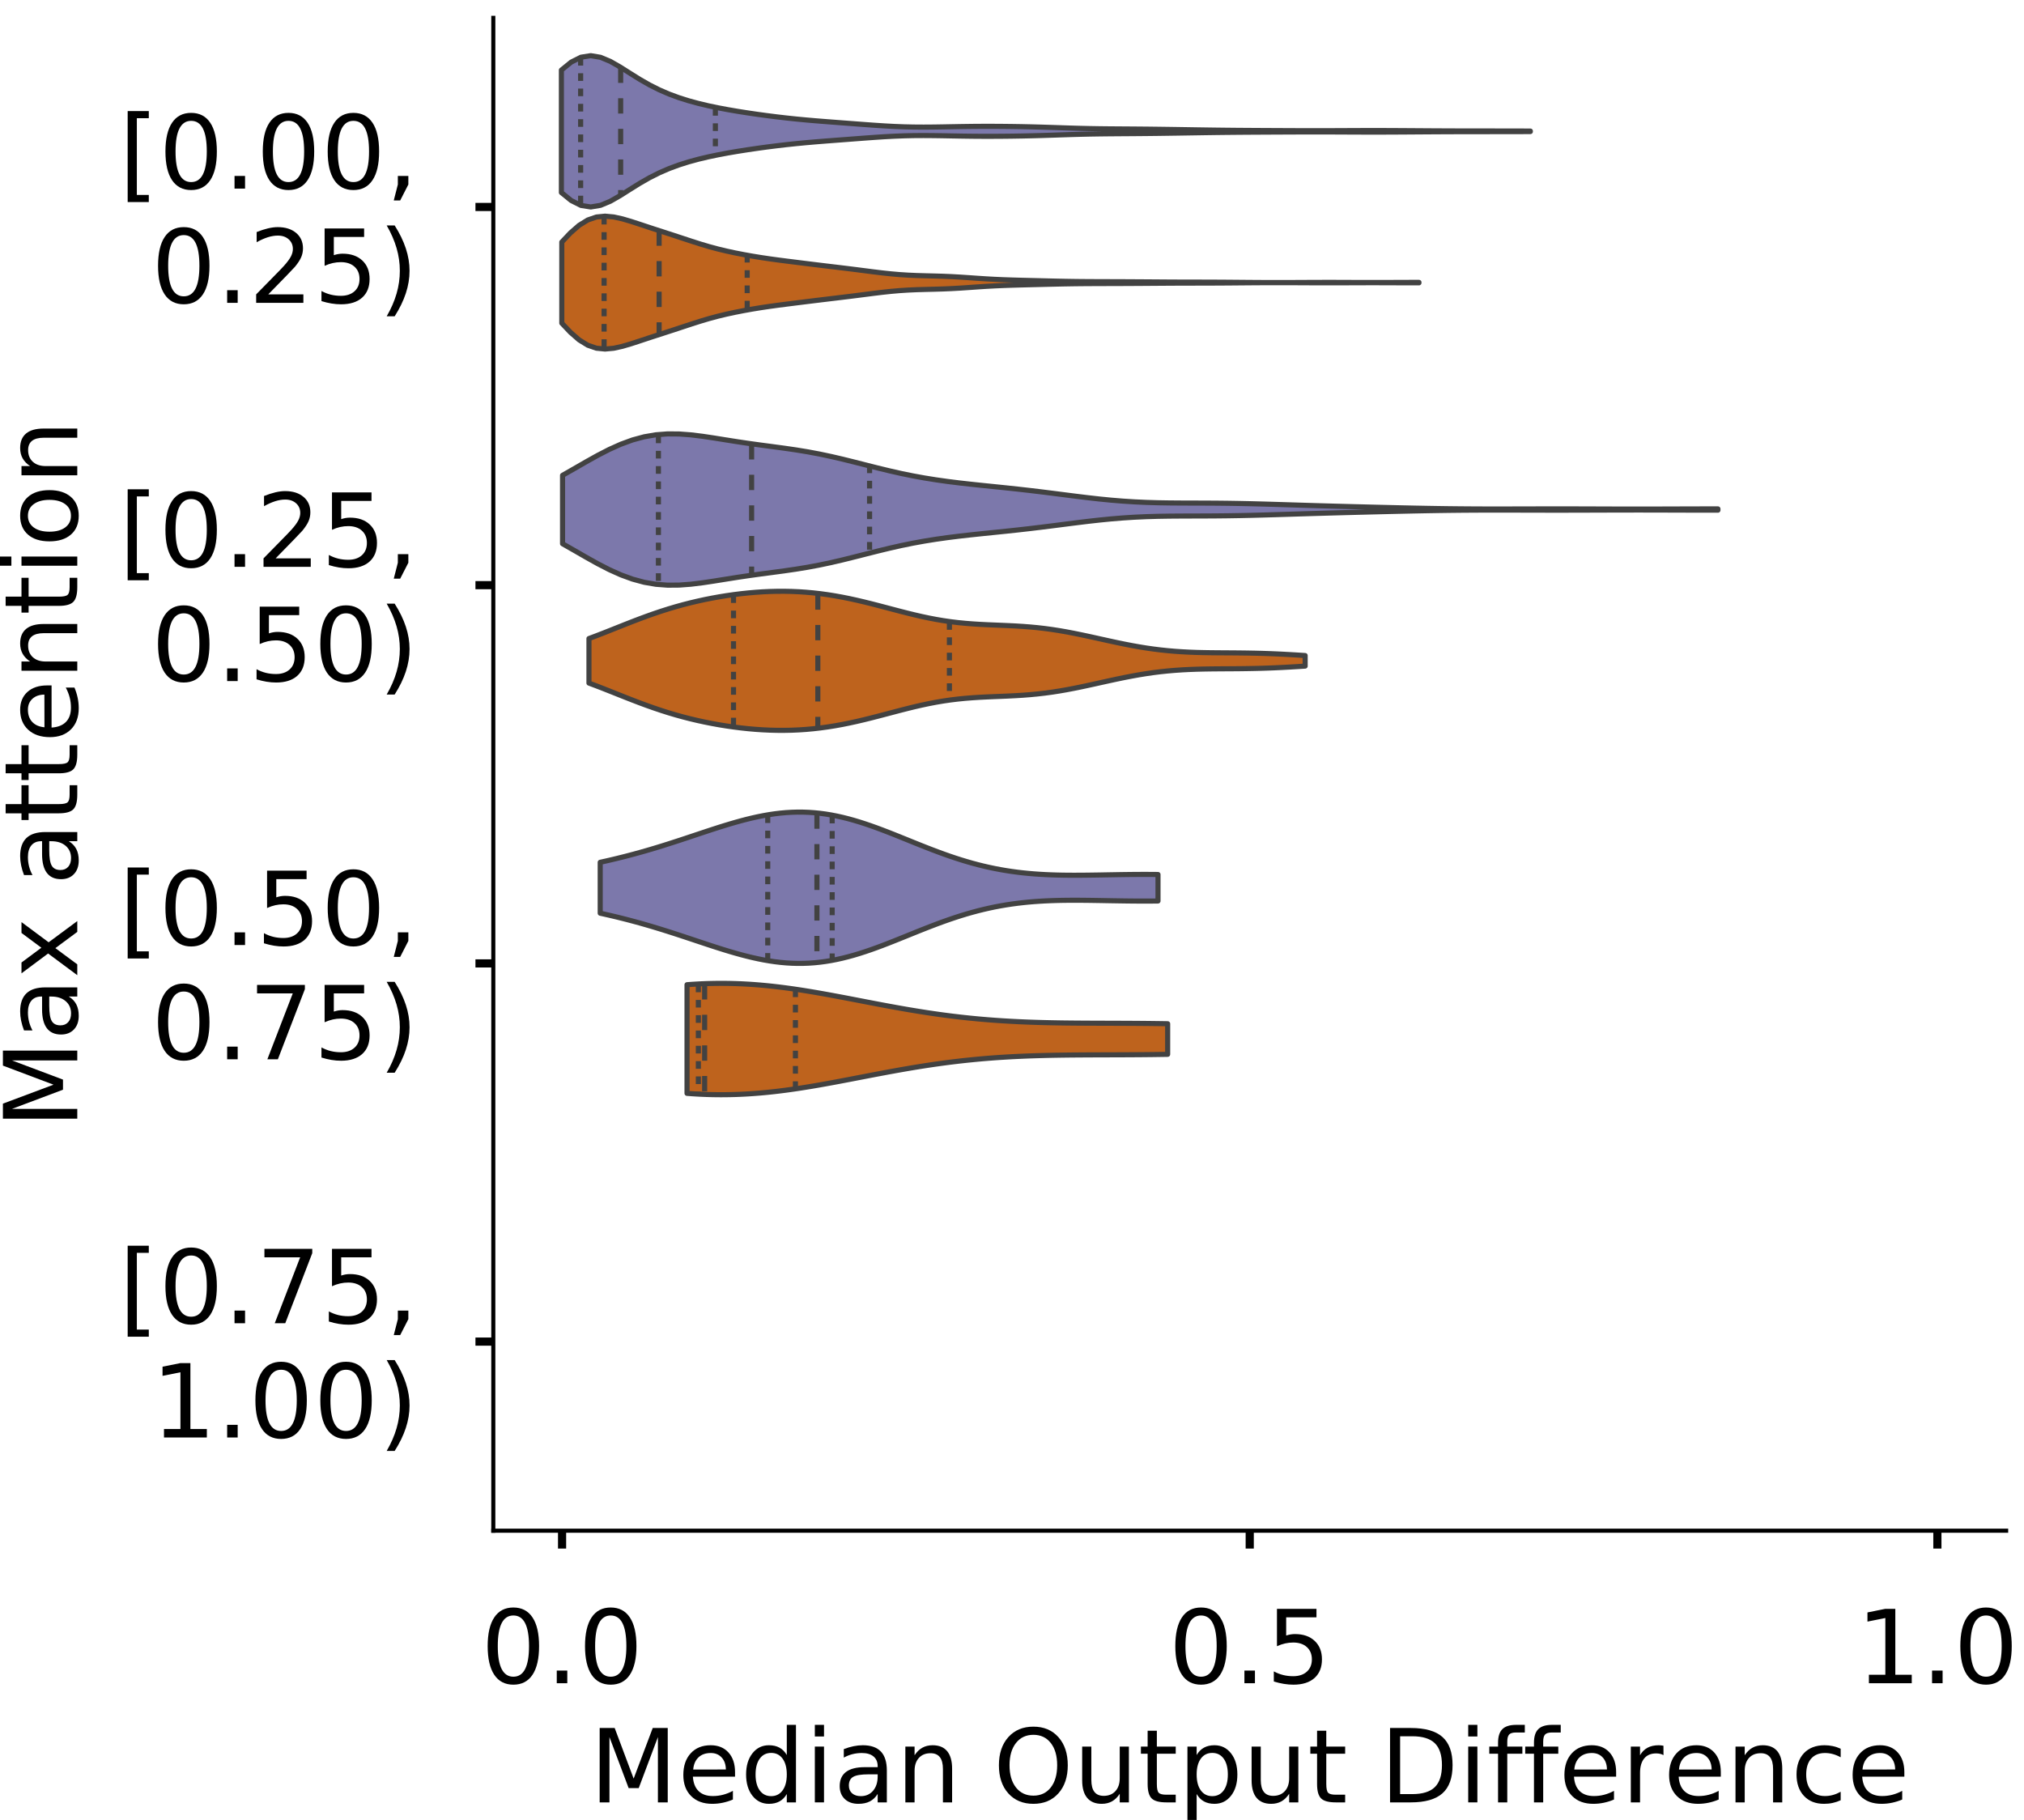 <?xml version="1.0" encoding="utf-8" standalone="no"?>
<!DOCTYPE svg PUBLIC "-//W3C//DTD SVG 1.1//EN"
  "http://www.w3.org/Graphics/SVG/1.1/DTD/svg11.dtd">
<!-- Created with matplotlib (https://matplotlib.org/) -->
<svg height="356.753pt" version="1.1" viewBox="0 0 396.753 356.753" width="396.753pt" xmlns="http://www.w3.org/2000/svg" xmlns:xlink="http://www.w3.org/1999/xlink">
 <defs>
  <style type="text/css">
*{stroke-linecap:butt;stroke-linejoin:round;}
  </style>
 </defs>
 <g id="figure_1">
  <g id="patch_1">
   <path d="M 0 356.753 
L 396.753 356.753 
L 396.753 0 
L 0 0 
z
" style="fill:#ffffff;"/>
  </g>
  <g id="axes_1">
   <g id="patch_2">
    <path d="M 96.7 300.053 
L 393.253 300.053 
L 393.253 3.5 
L 96.7 3.5 
z
" style="fill:#ffffff;"/>
   </g>
   <g id="PolyCollection_1">
    <defs>
     <path d="M 110.045 -319.008 
L 110.045 -343.015 
L 111.964 -344.574 
L 113.882 -345.54 
L 115.801 -345.839 
L 117.72 -345.52 
L 119.638 -344.72 
L 121.557 -343.623 
L 123.475 -342.408 
L 125.394 -341.209 
L 127.313 -340.111 
L 129.231 -339.146 
L 131.15 -338.316 
L 133.068 -337.608 
L 134.987 -337.002 
L 136.906 -336.479 
L 138.824 -336.024 
L 140.743 -335.622 
L 142.661 -335.262 
L 144.58 -334.934 
L 146.499 -334.632 
L 148.417 -334.35 
L 150.336 -334.089 
L 152.254 -333.846 
L 154.173 -333.623 
L 156.092 -333.42 
L 158.01 -333.238 
L 159.929 -333.072 
L 161.848 -332.919 
L 163.766 -332.772 
L 165.685 -332.627 
L 167.603 -332.482 
L 169.522 -332.337 
L 171.441 -332.198 
L 173.359 -332.073 
L 175.278 -331.969 
L 177.196 -331.894 
L 179.115 -331.851 
L 181.034 -331.838 
L 182.952 -331.851 
L 184.871 -331.881 
L 186.789 -331.917 
L 188.708 -331.951 
L 190.627 -331.976 
L 192.545 -331.989 
L 194.464 -331.99 
L 196.382 -331.98 
L 198.301 -331.959 
L 200.22 -331.929 
L 202.138 -331.888 
L 204.057 -331.836 
L 205.975 -331.776 
L 207.894 -331.712 
L 209.813 -331.649 
L 211.731 -331.595 
L 213.65 -331.551 
L 215.568 -331.519 
L 217.487 -331.498 
L 219.406 -331.483 
L 221.324 -331.47 
L 223.243 -331.455 
L 225.162 -331.437 
L 227.08 -331.414 
L 228.999 -331.388 
L 230.917 -331.359 
L 232.836 -331.329 
L 234.755 -331.299 
L 236.673 -331.27 
L 238.592 -331.244 
L 240.51 -331.222 
L 242.429 -331.203 
L 244.348 -331.189 
L 246.266 -331.177 
L 248.185 -331.167 
L 250.103 -331.158 
L 252.022 -331.149 
L 253.941 -331.141 
L 255.859 -331.136 
L 257.778 -331.133 
L 259.696 -331.135 
L 261.615 -331.141 
L 263.534 -331.149 
L 265.452 -331.158 
L 267.371 -331.164 
L 269.289 -331.167 
L 271.208 -331.164 
L 273.127 -331.157 
L 275.045 -331.146 
L 276.964 -331.133 
L 278.883 -331.12 
L 280.801 -331.108 
L 282.72 -331.098 
L 284.638 -331.09 
L 286.557 -331.084 
L 288.476 -331.08 
L 290.394 -331.079 
L 292.313 -331.078 
L 294.231 -331.076 
L 296.15 -331.074 
L 298.069 -331.069 
L 299.987 -331.063 
L 299.987 -330.961 
L 299.987 -330.961 
L 298.069 -330.955 
L 296.15 -330.95 
L 294.231 -330.947 
L 292.313 -330.946 
L 290.394 -330.945 
L 288.476 -330.943 
L 286.557 -330.94 
L 284.638 -330.934 
L 282.72 -330.926 
L 280.801 -330.916 
L 278.883 -330.903 
L 276.964 -330.89 
L 275.045 -330.877 
L 273.127 -330.867 
L 271.208 -330.859 
L 269.289 -330.857 
L 267.371 -330.859 
L 265.452 -330.866 
L 263.534 -330.874 
L 261.615 -330.883 
L 259.696 -330.888 
L 257.778 -330.89 
L 255.859 -330.888 
L 253.941 -330.882 
L 252.022 -330.874 
L 250.103 -330.866 
L 248.185 -330.856 
L 246.266 -330.846 
L 244.348 -330.835 
L 242.429 -330.82 
L 240.51 -330.802 
L 238.592 -330.78 
L 236.673 -330.754 
L 234.755 -330.725 
L 232.836 -330.695 
L 230.917 -330.664 
L 228.999 -330.636 
L 227.08 -330.609 
L 225.162 -330.587 
L 223.243 -330.569 
L 221.324 -330.554 
L 219.406 -330.541 
L 217.487 -330.526 
L 215.568 -330.504 
L 213.65 -330.473 
L 211.731 -330.429 
L 209.813 -330.374 
L 207.894 -330.312 
L 205.975 -330.247 
L 204.057 -330.187 
L 202.138 -330.136 
L 200.22 -330.095 
L 198.301 -330.064 
L 196.382 -330.044 
L 194.464 -330.034 
L 192.545 -330.035 
L 190.627 -330.048 
L 188.708 -330.073 
L 186.789 -330.107 
L 184.871 -330.143 
L 182.952 -330.172 
L 181.034 -330.185 
L 179.115 -330.173 
L 177.196 -330.129 
L 175.278 -330.054 
L 173.359 -329.951 
L 171.441 -329.825 
L 169.522 -329.687 
L 167.603 -329.542 
L 165.685 -329.396 
L 163.766 -329.252 
L 161.848 -329.105 
L 159.929 -328.952 
L 158.01 -328.786 
L 156.092 -328.603 
L 154.173 -328.401 
L 152.254 -328.178 
L 150.336 -327.935 
L 148.417 -327.673 
L 146.499 -327.392 
L 144.58 -327.09 
L 142.661 -326.762 
L 140.743 -326.402 
L 138.824 -326 
L 136.906 -325.545 
L 134.987 -325.022 
L 133.068 -324.416 
L 131.15 -323.708 
L 129.231 -322.878 
L 127.313 -321.913 
L 125.394 -320.814 
L 123.475 -319.616 
L 121.557 -318.401 
L 119.638 -317.304 
L 117.72 -316.504 
L 115.801 -316.184 
L 113.882 -316.484 
L 111.964 -317.449 
L 110.045 -319.008 
z
" id="m47c134be37" style="stroke:#424242;"/>
    </defs>
    <g clip-path="url(#p53893aa17a)">
     <use style="fill:#7c78ab;stroke:#424242;" x="0" xlink:href="#m47c134be37" y="356.753"/>
    </g>
   </g>
   <g id="PolyCollection_2">
    <defs>
     <path d="M 110.126 -293.406 
L 110.126 -309.307 
L 111.823 -311.101 
L 113.52 -312.584 
L 115.217 -313.631 
L 116.914 -314.214 
L 118.612 -314.381 
L 120.309 -314.224 
L 122.006 -313.848 
L 123.703 -313.348 
L 125.401 -312.794 
L 127.098 -312.232 
L 128.795 -311.678 
L 130.492 -311.13 
L 132.19 -310.579 
L 133.887 -310.019 
L 135.584 -309.461 
L 137.281 -308.92 
L 138.978 -308.414 
L 140.676 -307.957 
L 142.373 -307.548 
L 144.07 -307.182 
L 145.767 -306.85 
L 147.465 -306.546 
L 149.162 -306.269 
L 150.859 -306.017 
L 152.556 -305.785 
L 154.254 -305.567 
L 155.951 -305.354 
L 157.648 -305.142 
L 159.345 -304.932 
L 161.042 -304.724 
L 162.74 -304.52 
L 164.437 -304.317 
L 166.134 -304.111 
L 167.831 -303.899 
L 169.529 -303.682 
L 171.226 -303.465 
L 172.923 -303.259 
L 174.62 -303.077 
L 176.318 -302.928 
L 178.015 -302.818 
L 179.712 -302.743 
L 181.409 -302.694 
L 183.106 -302.652 
L 184.804 -302.602 
L 186.501 -302.531 
L 188.198 -302.435 
L 189.895 -302.322 
L 191.593 -302.203 
L 193.29 -302.092 
L 194.987 -301.998 
L 196.684 -301.924 
L 198.381 -301.866 
L 200.079 -301.818 
L 201.776 -301.775 
L 203.473 -301.733 
L 205.17 -301.691 
L 206.868 -301.65 
L 208.565 -301.614 
L 210.262 -301.585 
L 211.959 -301.564 
L 213.657 -301.552 
L 215.354 -301.544 
L 217.051 -301.539 
L 218.748 -301.535 
L 220.445 -301.528 
L 222.143 -301.519 
L 223.84 -301.509 
L 225.537 -301.497 
L 227.234 -301.485 
L 228.932 -301.473 
L 230.629 -301.464 
L 232.326 -301.458 
L 234.023 -301.455 
L 235.721 -301.453 
L 237.418 -301.448 
L 239.115 -301.44 
L 240.812 -301.429 
L 242.509 -301.414 
L 244.207 -301.4 
L 245.904 -301.387 
L 247.601 -301.377 
L 249.298 -301.372 
L 250.996 -301.371 
L 252.693 -301.374 
L 254.39 -301.381 
L 256.087 -301.389 
L 257.785 -301.397 
L 259.482 -301.401 
L 261.179 -301.402 
L 262.876 -301.398 
L 264.573 -301.391 
L 266.271 -301.384 
L 267.968 -301.38 
L 269.665 -301.379 
L 271.362 -301.383 
L 273.06 -301.389 
L 274.757 -301.396 
L 276.454 -301.401 
L 278.151 -301.402 
L 278.151 -301.311 
L 278.151 -301.311 
L 276.454 -301.312 
L 274.757 -301.317 
L 273.06 -301.324 
L 271.362 -301.33 
L 269.665 -301.334 
L 267.968 -301.333 
L 266.271 -301.329 
L 264.573 -301.322 
L 262.876 -301.315 
L 261.179 -301.311 
L 259.482 -301.312 
L 257.785 -301.316 
L 256.087 -301.324 
L 254.39 -301.332 
L 252.693 -301.339 
L 250.996 -301.342 
L 249.298 -301.341 
L 247.601 -301.336 
L 245.904 -301.326 
L 244.207 -301.313 
L 242.509 -301.299 
L 240.812 -301.284 
L 239.115 -301.273 
L 237.418 -301.265 
L 235.721 -301.26 
L 234.023 -301.258 
L 232.326 -301.255 
L 230.629 -301.249 
L 228.932 -301.24 
L 227.234 -301.228 
L 225.537 -301.216 
L 223.84 -301.204 
L 222.143 -301.194 
L 220.445 -301.185 
L 218.748 -301.178 
L 217.051 -301.174 
L 215.354 -301.169 
L 213.657 -301.161 
L 211.959 -301.149 
L 210.262 -301.128 
L 208.565 -301.099 
L 206.868 -301.063 
L 205.17 -301.022 
L 203.473 -300.98 
L 201.776 -300.938 
L 200.079 -300.895 
L 198.381 -300.847 
L 196.684 -300.789 
L 194.987 -300.715 
L 193.29 -300.621 
L 191.593 -300.51 
L 189.895 -300.391 
L 188.198 -300.278 
L 186.501 -300.182 
L 184.804 -300.111 
L 183.106 -300.061 
L 181.409 -300.019 
L 179.712 -299.97 
L 178.015 -299.895 
L 176.318 -299.785 
L 174.62 -299.636 
L 172.923 -299.454 
L 171.226 -299.248 
L 169.529 -299.031 
L 167.831 -298.814 
L 166.134 -298.602 
L 164.437 -298.396 
L 162.74 -298.193 
L 161.042 -297.989 
L 159.345 -297.781 
L 157.648 -297.571 
L 155.951 -297.359 
L 154.254 -297.146 
L 152.556 -296.928 
L 150.859 -296.696 
L 149.162 -296.444 
L 147.465 -296.167 
L 145.767 -295.863 
L 144.07 -295.531 
L 142.373 -295.165 
L 140.676 -294.756 
L 138.978 -294.299 
L 137.281 -293.793 
L 135.584 -293.252 
L 133.887 -292.694 
L 132.19 -292.134 
L 130.492 -291.583 
L 128.795 -291.035 
L 127.098 -290.481 
L 125.401 -289.919 
L 123.703 -289.365 
L 122.006 -288.865 
L 120.309 -288.489 
L 118.612 -288.332 
L 116.914 -288.499 
L 115.217 -289.082 
L 113.52 -290.129 
L 111.823 -291.612 
L 110.126 -293.406 
z
" id="m85eeb3b42e" style="stroke:#424242;"/>
    </defs>
    <g clip-path="url(#p53893aa17a)">
     <use style="fill:#be631d;stroke:#424242;" x="0" xlink:href="#m85eeb3b42e" y="356.753"/>
    </g>
   </g>
   <g id="PolyCollection_3">
    <defs>
     <path d="M 110.274 -250.167 
L 110.274 -263.58 
L 112.562 -264.884 
L 114.85 -266.202 
L 117.137 -267.478 
L 119.425 -268.655 
L 121.713 -269.682 
L 124.001 -270.517 
L 126.288 -271.135 
L 128.576 -271.527 
L 130.864 -271.701 
L 133.151 -271.683 
L 135.439 -271.511 
L 137.727 -271.23 
L 140.015 -270.886 
L 142.302 -270.519 
L 144.59 -270.158 
L 146.878 -269.819 
L 149.165 -269.503 
L 151.453 -269.201 
L 153.741 -268.894 
L 156.028 -268.561 
L 158.316 -268.187 
L 160.604 -267.759 
L 162.892 -267.276 
L 165.179 -266.744 
L 167.467 -266.177 
L 169.755 -265.595 
L 172.042 -265.018 
L 174.33 -264.464 
L 176.618 -263.947 
L 178.905 -263.479 
L 181.193 -263.062 
L 183.481 -262.695 
L 185.769 -262.373 
L 188.056 -262.088 
L 190.344 -261.831 
L 192.632 -261.59 
L 194.919 -261.357 
L 197.207 -261.121 
L 199.495 -260.877 
L 201.782 -260.618 
L 204.07 -260.344 
L 206.358 -260.058 
L 208.646 -259.765 
L 210.933 -259.474 
L 213.221 -259.194 
L 215.509 -258.937 
L 217.796 -258.711 
L 220.084 -258.524 
L 222.372 -258.377 
L 224.66 -258.272 
L 226.947 -258.204 
L 229.235 -258.166 
L 231.523 -258.149 
L 233.81 -258.141 
L 236.098 -258.135 
L 238.386 -258.122 
L 240.673 -258.098 
L 242.961 -258.061 
L 245.249 -258.012 
L 247.537 -257.952 
L 249.824 -257.885 
L 252.112 -257.815 
L 254.4 -257.744 
L 256.687 -257.674 
L 258.975 -257.607 
L 261.263 -257.543 
L 263.55 -257.481 
L 265.838 -257.421 
L 268.126 -257.363 
L 270.414 -257.307 
L 272.701 -257.252 
L 274.989 -257.2 
L 277.277 -257.15 
L 279.564 -257.106 
L 281.852 -257.067 
L 284.14 -257.034 
L 286.428 -257.01 
L 288.715 -256.993 
L 291.003 -256.983 
L 293.291 -256.981 
L 295.578 -256.983 
L 297.866 -256.988 
L 300.154 -256.994 
L 302.441 -256.999 
L 304.729 -257.001 
L 307.017 -257 
L 309.305 -256.996 
L 311.592 -256.989 
L 313.88 -256.982 
L 316.168 -256.974 
L 318.455 -256.969 
L 320.743 -256.967 
L 323.031 -256.968 
L 325.318 -256.973 
L 327.606 -256.98 
L 329.894 -256.987 
L 332.182 -256.994 
L 334.469 -256.998 
L 336.757 -256.998 
L 336.757 -256.749 
L 336.757 -256.749 
L 334.469 -256.749 
L 332.182 -256.753 
L 329.894 -256.76 
L 327.606 -256.767 
L 325.318 -256.774 
L 323.031 -256.779 
L 320.743 -256.78 
L 318.455 -256.778 
L 316.168 -256.773 
L 313.88 -256.765 
L 311.592 -256.758 
L 309.305 -256.751 
L 307.017 -256.747 
L 304.729 -256.746 
L 302.441 -256.748 
L 300.154 -256.753 
L 297.866 -256.759 
L 295.578 -256.764 
L 293.291 -256.766 
L 291.003 -256.764 
L 288.715 -256.754 
L 286.428 -256.737 
L 284.14 -256.713 
L 281.852 -256.68 
L 279.564 -256.641 
L 277.277 -256.597 
L 274.989 -256.547 
L 272.701 -256.495 
L 270.414 -256.44 
L 268.126 -256.384 
L 265.838 -256.326 
L 263.55 -256.266 
L 261.263 -256.204 
L 258.975 -256.14 
L 256.687 -256.073 
L 254.4 -256.003 
L 252.112 -255.932 
L 249.824 -255.862 
L 247.537 -255.795 
L 245.249 -255.735 
L 242.961 -255.686 
L 240.673 -255.649 
L 238.386 -255.625 
L 236.098 -255.612 
L 233.81 -255.606 
L 231.523 -255.598 
L 229.235 -255.581 
L 226.947 -255.543 
L 224.66 -255.475 
L 222.372 -255.37 
L 220.084 -255.223 
L 217.796 -255.036 
L 215.509 -254.81 
L 213.221 -254.553 
L 210.933 -254.273 
L 208.646 -253.982 
L 206.358 -253.689 
L 204.07 -253.403 
L 201.782 -253.129 
L 199.495 -252.87 
L 197.207 -252.626 
L 194.919 -252.39 
L 192.632 -252.157 
L 190.344 -251.916 
L 188.056 -251.659 
L 185.769 -251.374 
L 183.481 -251.052 
L 181.193 -250.685 
L 178.905 -250.268 
L 176.618 -249.8 
L 174.33 -249.283 
L 172.042 -248.729 
L 169.755 -248.152 
L 167.467 -247.57 
L 165.179 -247.003 
L 162.892 -246.471 
L 160.604 -245.988 
L 158.316 -245.56 
L 156.028 -245.186 
L 153.741 -244.853 
L 151.453 -244.546 
L 149.165 -244.244 
L 146.878 -243.928 
L 144.59 -243.589 
L 142.302 -243.228 
L 140.015 -242.861 
L 137.727 -242.517 
L 135.439 -242.236 
L 133.151 -242.064 
L 130.864 -242.046 
L 128.576 -242.22 
L 126.288 -242.612 
L 124.001 -243.23 
L 121.713 -244.065 
L 119.425 -245.092 
L 117.137 -246.269 
L 114.85 -247.545 
L 112.562 -248.863 
L 110.274 -250.167 
z
" id="m1b618c2b93" style="stroke:#424242;"/>
    </defs>
    <g clip-path="url(#p53893aa17a)">
     <use style="fill:#7c78ab;stroke:#424242;" x="0" xlink:href="#m1b618c2b93" y="356.753"/>
    </g>
   </g>
   <g id="PolyCollection_4">
    <defs>
     <path d="M 115.45 -222.853 
L 115.45 -231.584 
L 116.868 -232.115 
L 118.287 -232.665 
L 119.705 -233.225 
L 121.123 -233.79 
L 122.541 -234.353 
L 123.959 -234.909 
L 125.377 -235.451 
L 126.795 -235.975 
L 128.213 -236.477 
L 129.631 -236.953 
L 131.049 -237.403 
L 132.467 -237.824 
L 133.886 -238.216 
L 135.304 -238.58 
L 136.722 -238.915 
L 138.14 -239.224 
L 139.558 -239.505 
L 140.976 -239.76 
L 142.394 -239.99 
L 143.812 -240.194 
L 145.23 -240.372 
L 146.648 -240.523 
L 148.066 -240.647 
L 149.485 -240.742 
L 150.903 -240.809 
L 152.321 -240.844 
L 153.739 -240.848 
L 155.157 -240.82 
L 156.575 -240.759 
L 157.993 -240.664 
L 159.411 -240.536 
L 160.829 -240.375 
L 162.247 -240.181 
L 163.665 -239.954 
L 165.084 -239.698 
L 166.502 -239.414 
L 167.92 -239.104 
L 169.338 -238.771 
L 170.756 -238.421 
L 172.174 -238.057 
L 173.592 -237.685 
L 175.01 -237.31 
L 176.428 -236.938 
L 177.846 -236.576 
L 179.264 -236.229 
L 180.683 -235.902 
L 182.101 -235.602 
L 183.519 -235.33 
L 184.937 -235.091 
L 186.355 -234.885 
L 187.773 -234.713 
L 189.191 -234.572 
L 190.609 -234.459 
L 192.027 -234.369 
L 193.445 -234.297 
L 194.863 -234.236 
L 196.282 -234.179 
L 197.7 -234.118 
L 199.118 -234.047 
L 200.536 -233.959 
L 201.954 -233.849 
L 203.372 -233.715 
L 204.79 -233.552 
L 206.208 -233.36 
L 207.626 -233.14 
L 209.044 -232.894 
L 210.462 -232.625 
L 211.881 -232.337 
L 213.299 -232.035 
L 214.717 -231.723 
L 216.135 -231.409 
L 217.553 -231.096 
L 218.971 -230.791 
L 220.389 -230.498 
L 221.807 -230.223 
L 223.225 -229.968 
L 224.643 -229.737 
L 226.061 -229.533 
L 227.48 -229.356 
L 228.898 -229.206 
L 230.316 -229.084 
L 231.734 -228.988 
L 233.152 -228.915 
L 234.57 -228.863 
L 235.988 -228.828 
L 237.406 -228.806 
L 238.824 -228.792 
L 240.242 -228.783 
L 241.66 -228.774 
L 243.079 -228.762 
L 244.497 -228.744 
L 245.915 -228.717 
L 247.333 -228.681 
L 248.751 -228.633 
L 250.169 -228.575 
L 251.587 -228.507 
L 253.005 -228.429 
L 254.423 -228.345 
L 255.841 -228.254 
L 255.841 -226.182 
L 255.841 -226.182 
L 254.423 -226.092 
L 253.005 -226.007 
L 251.587 -225.93 
L 250.169 -225.861 
L 248.751 -225.803 
L 247.333 -225.756 
L 245.915 -225.719 
L 244.497 -225.693 
L 243.079 -225.674 
L 241.66 -225.662 
L 240.242 -225.654 
L 238.824 -225.644 
L 237.406 -225.631 
L 235.988 -225.608 
L 234.57 -225.573 
L 233.152 -225.521 
L 231.734 -225.448 
L 230.316 -225.352 
L 228.898 -225.23 
L 227.48 -225.081 
L 226.061 -224.904 
L 224.643 -224.699 
L 223.225 -224.468 
L 221.807 -224.213 
L 220.389 -223.938 
L 218.971 -223.645 
L 217.553 -223.34 
L 216.135 -223.028 
L 214.717 -222.713 
L 213.299 -222.402 
L 211.881 -222.099 
L 210.462 -221.811 
L 209.044 -221.542 
L 207.626 -221.296 
L 206.208 -221.076 
L 204.79 -220.885 
L 203.372 -220.722 
L 201.954 -220.587 
L 200.536 -220.477 
L 199.118 -220.39 
L 197.7 -220.318 
L 196.282 -220.257 
L 194.863 -220.2 
L 193.445 -220.139 
L 192.027 -220.067 
L 190.609 -219.977 
L 189.191 -219.864 
L 187.773 -219.723 
L 186.355 -219.551 
L 184.937 -219.345 
L 183.519 -219.106 
L 182.101 -218.835 
L 180.683 -218.534 
L 179.264 -218.208 
L 177.846 -217.86 
L 176.428 -217.498 
L 175.01 -217.126 
L 173.592 -216.751 
L 172.174 -216.379 
L 170.756 -216.015 
L 169.338 -215.665 
L 167.92 -215.333 
L 166.502 -215.023 
L 165.084 -214.738 
L 163.665 -214.482 
L 162.247 -214.256 
L 160.829 -214.062 
L 159.411 -213.9 
L 157.993 -213.772 
L 156.575 -213.677 
L 155.157 -213.616 
L 153.739 -213.588 
L 152.321 -213.592 
L 150.903 -213.628 
L 149.485 -213.694 
L 148.066 -213.789 
L 146.648 -213.913 
L 145.23 -214.065 
L 143.812 -214.243 
L 142.394 -214.446 
L 140.976 -214.676 
L 139.558 -214.931 
L 138.14 -215.213 
L 136.722 -215.521 
L 135.304 -215.856 
L 133.886 -216.22 
L 132.467 -216.612 
L 131.049 -217.033 
L 129.631 -217.483 
L 128.213 -217.96 
L 126.795 -218.461 
L 125.377 -218.985 
L 123.959 -219.528 
L 122.541 -220.083 
L 121.123 -220.646 
L 119.705 -221.211 
L 118.287 -221.772 
L 116.868 -222.321 
L 115.45 -222.853 
z
" id="m93c116a56c" style="stroke:#424242;"/>
    </defs>
    <g clip-path="url(#p53893aa17a)">
     <use style="fill:#be631d;stroke:#424242;" x="0" xlink:href="#m93c116a56c" y="356.753"/>
    </g>
   </g>
   <g id="PolyCollection_5">
    <defs>
     <path d="M 117.656 -177.744 
L 117.656 -187.726 
L 118.76 -187.971 
L 119.865 -188.225 
L 120.969 -188.489 
L 122.073 -188.762 
L 123.178 -189.046 
L 124.282 -189.339 
L 125.387 -189.642 
L 126.491 -189.954 
L 127.596 -190.276 
L 128.7 -190.607 
L 129.805 -190.947 
L 130.909 -191.294 
L 132.014 -191.648 
L 133.118 -192.007 
L 134.222 -192.371 
L 135.327 -192.738 
L 136.431 -193.106 
L 137.536 -193.474 
L 138.64 -193.84 
L 139.745 -194.202 
L 140.849 -194.557 
L 141.954 -194.903 
L 143.058 -195.238 
L 144.163 -195.56 
L 145.267 -195.866 
L 146.371 -196.153 
L 147.476 -196.42 
L 148.58 -196.664 
L 149.685 -196.882 
L 150.789 -197.074 
L 151.894 -197.236 
L 152.998 -197.368 
L 154.103 -197.467 
L 155.207 -197.532 
L 156.311 -197.563 
L 157.416 -197.558 
L 158.52 -197.518 
L 159.625 -197.442 
L 160.729 -197.33 
L 161.834 -197.183 
L 162.938 -197.002 
L 164.043 -196.788 
L 165.147 -196.541 
L 166.252 -196.265 
L 167.356 -195.96 
L 168.46 -195.629 
L 169.565 -195.275 
L 170.669 -194.899 
L 171.774 -194.504 
L 172.878 -194.093 
L 173.983 -193.67 
L 175.087 -193.236 
L 176.192 -192.795 
L 177.296 -192.349 
L 178.401 -191.902 
L 179.505 -191.456 
L 180.609 -191.014 
L 181.714 -190.578 
L 182.818 -190.151 
L 183.923 -189.735 
L 185.027 -189.331 
L 186.132 -188.942 
L 187.236 -188.57 
L 188.341 -188.215 
L 189.445 -187.879 
L 190.549 -187.562 
L 191.654 -187.266 
L 192.758 -186.992 
L 193.863 -186.738 
L 194.967 -186.506 
L 196.072 -186.295 
L 197.176 -186.106 
L 198.281 -185.937 
L 199.385 -185.788 
L 200.49 -185.658 
L 201.594 -185.547 
L 202.698 -185.453 
L 203.803 -185.376 
L 204.907 -185.314 
L 206.012 -185.266 
L 207.116 -185.231 
L 208.221 -185.207 
L 209.325 -185.193 
L 210.43 -185.187 
L 211.534 -185.19 
L 212.639 -185.198 
L 213.743 -185.211 
L 214.847 -185.227 
L 215.952 -185.245 
L 217.056 -185.265 
L 218.161 -185.284 
L 219.265 -185.303 
L 220.37 -185.319 
L 221.474 -185.333 
L 222.579 -185.342 
L 223.683 -185.348 
L 224.787 -185.349 
L 225.892 -185.344 
L 226.996 -185.334 
L 226.996 -180.137 
L 226.996 -180.137 
L 225.892 -180.126 
L 224.787 -180.122 
L 223.683 -180.122 
L 222.579 -180.128 
L 221.474 -180.138 
L 220.37 -180.151 
L 219.265 -180.168 
L 218.161 -180.186 
L 217.056 -180.205 
L 215.952 -180.225 
L 214.847 -180.243 
L 213.743 -180.26 
L 212.639 -180.273 
L 211.534 -180.281 
L 210.43 -180.283 
L 209.325 -180.278 
L 208.221 -180.264 
L 207.116 -180.24 
L 206.012 -180.204 
L 204.907 -180.156 
L 203.803 -180.094 
L 202.698 -180.017 
L 201.594 -179.923 
L 200.49 -179.812 
L 199.385 -179.682 
L 198.281 -179.533 
L 197.176 -179.364 
L 196.072 -179.175 
L 194.967 -178.964 
L 193.863 -178.732 
L 192.758 -178.479 
L 191.654 -178.204 
L 190.549 -177.908 
L 189.445 -177.592 
L 188.341 -177.256 
L 187.236 -176.901 
L 186.132 -176.528 
L 185.027 -176.139 
L 183.923 -175.736 
L 182.818 -175.319 
L 181.714 -174.892 
L 180.609 -174.456 
L 179.505 -174.014 
L 178.401 -173.568 
L 177.296 -173.121 
L 176.192 -172.675 
L 175.087 -172.234 
L 173.983 -171.8 
L 172.878 -171.377 
L 171.774 -170.966 
L 170.669 -170.572 
L 169.565 -170.196 
L 168.46 -169.841 
L 167.356 -169.51 
L 166.252 -169.205 
L 165.147 -168.929 
L 164.043 -168.683 
L 162.938 -168.468 
L 161.834 -168.287 
L 160.729 -168.14 
L 159.625 -168.028 
L 158.52 -167.952 
L 157.416 -167.912 
L 156.311 -167.907 
L 155.207 -167.938 
L 154.103 -168.004 
L 152.998 -168.103 
L 151.894 -168.234 
L 150.789 -168.397 
L 149.685 -168.588 
L 148.58 -168.807 
L 147.476 -169.05 
L 146.371 -169.317 
L 145.267 -169.605 
L 144.163 -169.911 
L 143.058 -170.232 
L 141.954 -170.567 
L 140.849 -170.914 
L 139.745 -171.269 
L 138.64 -171.63 
L 137.536 -171.996 
L 136.431 -172.364 
L 135.327 -172.732 
L 134.222 -173.099 
L 133.118 -173.463 
L 132.014 -173.823 
L 130.909 -174.176 
L 129.805 -174.524 
L 128.7 -174.863 
L 127.596 -175.194 
L 126.491 -175.516 
L 125.387 -175.829 
L 124.282 -176.131 
L 123.178 -176.425 
L 122.073 -176.708 
L 120.969 -176.981 
L 119.865 -177.245 
L 118.76 -177.499 
L 117.656 -177.744 
z
" id="m73189b39e2" style="stroke:#424242;"/>
    </defs>
    <g clip-path="url(#p53893aa17a)">
     <use style="fill:#7c78ab;stroke:#424242;" x="0" xlink:href="#m73189b39e2" y="356.753"/>
    </g>
   </g>
   <g id="PolyCollection_6">
    <defs>
     <path d="M 134.673 -142.43 
L 134.673 -163.73 
L 135.625 -163.799 
L 136.577 -163.858 
L 137.528 -163.907 
L 138.48 -163.945 
L 139.432 -163.972 
L 140.384 -163.989 
L 141.335 -163.995 
L 142.287 -163.99 
L 143.239 -163.975 
L 144.19 -163.949 
L 145.142 -163.913 
L 146.094 -163.866 
L 147.045 -163.81 
L 147.997 -163.743 
L 148.949 -163.667 
L 149.9 -163.581 
L 150.852 -163.487 
L 151.804 -163.383 
L 152.755 -163.272 
L 153.707 -163.152 
L 154.659 -163.025 
L 155.61 -162.891 
L 156.562 -162.75 
L 157.514 -162.603 
L 158.465 -162.45 
L 159.417 -162.291 
L 160.369 -162.128 
L 161.32 -161.961 
L 162.272 -161.79 
L 163.224 -161.615 
L 164.176 -161.438 
L 165.127 -161.259 
L 166.079 -161.078 
L 167.031 -160.895 
L 167.982 -160.712 
L 168.934 -160.528 
L 169.886 -160.345 
L 170.837 -160.163 
L 171.789 -159.981 
L 172.741 -159.801 
L 173.692 -159.623 
L 174.644 -159.448 
L 175.596 -159.275 
L 176.547 -159.106 
L 177.499 -158.939 
L 178.451 -158.777 
L 179.402 -158.619 
L 180.354 -158.465 
L 181.306 -158.315 
L 182.257 -158.171 
L 183.209 -158.031 
L 184.161 -157.896 
L 185.112 -157.767 
L 186.064 -157.644 
L 187.016 -157.526 
L 187.968 -157.413 
L 188.919 -157.306 
L 189.871 -157.205 
L 190.823 -157.109 
L 191.774 -157.019 
L 192.726 -156.935 
L 193.678 -156.856 
L 194.629 -156.783 
L 195.581 -156.715 
L 196.533 -156.652 
L 197.484 -156.595 
L 198.436 -156.542 
L 199.388 -156.494 
L 200.339 -156.45 
L 201.291 -156.411 
L 202.243 -156.376 
L 203.194 -156.345 
L 204.146 -156.318 
L 205.098 -156.293 
L 206.049 -156.273 
L 207.001 -156.255 
L 207.953 -156.239 
L 208.904 -156.226 
L 209.856 -156.216 
L 210.808 -156.207 
L 211.76 -156.2 
L 212.711 -156.194 
L 213.663 -156.189 
L 214.615 -156.185 
L 215.566 -156.182 
L 216.518 -156.178 
L 217.47 -156.176 
L 218.421 -156.173 
L 219.373 -156.169 
L 220.325 -156.165 
L 221.276 -156.161 
L 222.228 -156.155 
L 223.18 -156.149 
L 224.131 -156.141 
L 225.083 -156.132 
L 226.035 -156.121 
L 226.986 -156.109 
L 227.938 -156.095 
L 228.89 -156.079 
L 228.89 -150.08 
L 228.89 -150.08 
L 227.938 -150.065 
L 226.986 -150.051 
L 226.035 -150.038 
L 225.083 -150.028 
L 224.131 -150.018 
L 223.18 -150.011 
L 222.228 -150.004 
L 221.276 -149.999 
L 220.325 -149.994 
L 219.373 -149.99 
L 218.421 -149.987 
L 217.47 -149.984 
L 216.518 -149.981 
L 215.566 -149.978 
L 214.615 -149.975 
L 213.663 -149.971 
L 212.711 -149.966 
L 211.76 -149.96 
L 210.808 -149.953 
L 209.856 -149.944 
L 208.904 -149.933 
L 207.953 -149.92 
L 207.001 -149.905 
L 206.049 -149.887 
L 205.098 -149.866 
L 204.146 -149.842 
L 203.194 -149.815 
L 202.243 -149.784 
L 201.291 -149.749 
L 200.339 -149.709 
L 199.388 -149.666 
L 198.436 -149.618 
L 197.484 -149.565 
L 196.533 -149.507 
L 195.581 -149.445 
L 194.629 -149.377 
L 193.678 -149.303 
L 192.726 -149.225 
L 191.774 -149.14 
L 190.823 -149.05 
L 189.871 -148.955 
L 188.919 -148.854 
L 187.968 -148.747 
L 187.016 -148.634 
L 186.064 -148.516 
L 185.112 -148.392 
L 184.161 -148.263 
L 183.209 -148.129 
L 182.257 -147.989 
L 181.306 -147.845 
L 180.354 -147.695 
L 179.402 -147.541 
L 178.451 -147.383 
L 177.499 -147.22 
L 176.547 -147.054 
L 175.596 -146.884 
L 174.644 -146.712 
L 173.692 -146.536 
L 172.741 -146.358 
L 171.789 -146.178 
L 170.837 -145.997 
L 169.886 -145.814 
L 168.934 -145.631 
L 167.982 -145.448 
L 167.031 -145.265 
L 166.079 -145.082 
L 165.127 -144.901 
L 164.176 -144.721 
L 163.224 -144.544 
L 162.272 -144.37 
L 161.32 -144.199 
L 160.369 -144.031 
L 159.417 -143.868 
L 158.465 -143.71 
L 157.514 -143.557 
L 156.562 -143.41 
L 155.61 -143.269 
L 154.659 -143.135 
L 153.707 -143.007 
L 152.755 -142.888 
L 151.804 -142.776 
L 150.852 -142.673 
L 149.9 -142.578 
L 148.949 -142.493 
L 147.997 -142.417 
L 147.045 -142.35 
L 146.094 -142.293 
L 145.142 -142.247 
L 144.19 -142.21 
L 143.239 -142.185 
L 142.287 -142.169 
L 141.335 -142.164 
L 140.384 -142.17 
L 139.432 -142.187 
L 138.48 -142.215 
L 137.528 -142.253 
L 136.577 -142.301 
L 135.625 -142.361 
L 134.673 -142.43 
z
" id="m0268e182dd" style="stroke:#424242;"/>
    </defs>
    <g clip-path="url(#p53893aa17a)">
     <use style="fill:#be631d;stroke:#424242;" x="0" xlink:href="#m0268e182dd" y="356.753"/>
    </g>
   </g>
   <g id="patch_3">
    <path clip-path="url(#p53893aa17a)" d="M 110.18 40.569 
L 110.18 40.569 
L 110.18 40.569 
L 110.18 40.569 
z
" style="fill:#7c78ab;stroke:#424242;stroke-linejoin:miter;stroke-width:0.5;"/>
   </g>
   <g id="patch_4">
    <path clip-path="url(#p53893aa17a)" d="M 110.18 40.569 
L 110.18 40.569 
L 110.18 40.569 
L 110.18 40.569 
z
" style="fill:#be631d;stroke:#424242;stroke-linejoin:miter;stroke-width:0.5;"/>
   </g>
   <g id="matplotlib.axis_1">
    <g id="xtick_1">
     <g id="line2d_1">
      <defs>
       <path d="M 0 0 
L 0 3.5 
" id="md4992166f7" style="stroke:#000000;stroke-width:1.6;"/>
      </defs>
      <g>
       <use style="stroke:#000000;stroke-width:1.6;" x="110.18" xlink:href="#md4992166f7" y="300.053"/>
      </g>
     </g>
     <g id="text_1">
      <!-- 0.0 -->
      <defs>
       <path d="M 31.781 66.406 
Q 24.172 66.406 20.328 58.906 
Q 16.5 51.422 16.5 36.375 
Q 16.5 21.391 20.328 13.891 
Q 24.172 6.391 31.781 6.391 
Q 39.453 6.391 43.281 13.891 
Q 47.125 21.391 47.125 36.375 
Q 47.125 51.422 43.281 58.906 
Q 39.453 66.406 31.781 66.406 
z
M 31.781 74.219 
Q 44.047 74.219 50.516 64.516 
Q 56.984 54.828 56.984 36.375 
Q 56.984 17.969 50.516 8.266 
Q 44.047 -1.422 31.781 -1.422 
Q 19.531 -1.422 13.062 8.266 
Q 6.594 17.969 6.594 36.375 
Q 6.594 54.828 13.062 64.516 
Q 19.531 74.219 31.781 74.219 
z
" id="DejaVuSans-48"/>
       <path d="M 10.688 12.406 
L 21 12.406 
L 21 0 
L 10.688 0 
z
" id="DejaVuSans-46"/>
      </defs>
      <g transform="translate(94.277 329.95)scale(0.2 -0.2)">
       <use xlink:href="#DejaVuSans-48"/>
       <use x="63.623" xlink:href="#DejaVuSans-46"/>
       <use x="95.41" xlink:href="#DejaVuSans-48"/>
      </g>
     </g>
    </g>
    <g id="xtick_2">
     <g id="line2d_2">
      <g>
       <use style="stroke:#000000;stroke-width:1.6;" x="244.977" xlink:href="#md4992166f7" y="300.053"/>
      </g>
     </g>
     <g id="text_2">
      <!-- 0.5 -->
      <defs>
       <path d="M 10.797 72.906 
L 49.516 72.906 
L 49.516 64.594 
L 19.828 64.594 
L 19.828 46.734 
Q 21.969 47.469 24.109 47.828 
Q 26.266 48.188 28.422 48.188 
Q 40.625 48.188 47.75 41.5 
Q 54.891 34.812 54.891 23.391 
Q 54.891 11.625 47.562 5.094 
Q 40.234 -1.422 26.906 -1.422 
Q 22.312 -1.422 17.547 -0.641 
Q 12.797 0.141 7.719 1.703 
L 7.719 11.625 
Q 12.109 9.234 16.797 8.062 
Q 21.484 6.891 26.703 6.891 
Q 35.156 6.891 40.078 11.328 
Q 45.016 15.766 45.016 23.391 
Q 45.016 31 40.078 35.438 
Q 35.156 39.891 26.703 39.891 
Q 22.75 39.891 18.812 39.016 
Q 14.891 38.141 10.797 36.281 
z
" id="DejaVuSans-53"/>
      </defs>
      <g transform="translate(229.074 329.95)scale(0.2 -0.2)">
       <use xlink:href="#DejaVuSans-48"/>
       <use x="63.623" xlink:href="#DejaVuSans-46"/>
       <use x="95.41" xlink:href="#DejaVuSans-53"/>
      </g>
     </g>
    </g>
    <g id="xtick_3">
     <g id="line2d_3">
      <g>
       <use style="stroke:#000000;stroke-width:1.6;" x="379.774" xlink:href="#md4992166f7" y="300.053"/>
      </g>
     </g>
     <g id="text_3">
      <!-- 1.0 -->
      <defs>
       <path d="M 12.406 8.297 
L 28.516 8.297 
L 28.516 63.922 
L 10.984 60.406 
L 10.984 69.391 
L 28.422 72.906 
L 38.281 72.906 
L 38.281 8.297 
L 54.391 8.297 
L 54.391 0 
L 12.406 0 
z
" id="DejaVuSans-49"/>
      </defs>
      <g transform="translate(363.871 329.95)scale(0.2 -0.2)">
       <use xlink:href="#DejaVuSans-49"/>
       <use x="63.623" xlink:href="#DejaVuSans-46"/>
       <use x="95.41" xlink:href="#DejaVuSans-48"/>
      </g>
     </g>
    </g>
    <g id="text_4">
     <!-- Median Output Difference -->
     <defs>
      <path d="M 9.812 72.906 
L 24.516 72.906 
L 43.109 23.297 
L 61.812 72.906 
L 76.516 72.906 
L 76.516 0 
L 66.891 0 
L 66.891 64.016 
L 48.094 14.016 
L 38.188 14.016 
L 19.391 64.016 
L 19.391 0 
L 9.812 0 
z
" id="DejaVuSans-77"/>
      <path d="M 56.203 29.594 
L 56.203 25.203 
L 14.891 25.203 
Q 15.484 15.922 20.484 11.062 
Q 25.484 6.203 34.422 6.203 
Q 39.594 6.203 44.453 7.469 
Q 49.312 8.734 54.109 11.281 
L 54.109 2.781 
Q 49.266 0.734 44.188 -0.344 
Q 39.109 -1.422 33.891 -1.422 
Q 20.797 -1.422 13.156 6.188 
Q 5.516 13.812 5.516 26.812 
Q 5.516 40.234 12.766 48.109 
Q 20.016 56 32.328 56 
Q 43.359 56 49.781 48.891 
Q 56.203 41.797 56.203 29.594 
z
M 47.219 32.234 
Q 47.125 39.594 43.094 43.984 
Q 39.062 48.391 32.422 48.391 
Q 24.906 48.391 20.391 44.141 
Q 15.875 39.891 15.188 32.172 
z
" id="DejaVuSans-101"/>
      <path d="M 45.406 46.391 
L 45.406 75.984 
L 54.391 75.984 
L 54.391 0 
L 45.406 0 
L 45.406 8.203 
Q 42.578 3.328 38.25 0.953 
Q 33.938 -1.422 27.875 -1.422 
Q 17.969 -1.422 11.734 6.484 
Q 5.516 14.406 5.516 27.297 
Q 5.516 40.188 11.734 48.094 
Q 17.969 56 27.875 56 
Q 33.938 56 38.25 53.625 
Q 42.578 51.266 45.406 46.391 
z
M 14.797 27.297 
Q 14.797 17.391 18.875 11.75 
Q 22.953 6.109 30.078 6.109 
Q 37.203 6.109 41.297 11.75 
Q 45.406 17.391 45.406 27.297 
Q 45.406 37.203 41.297 42.844 
Q 37.203 48.484 30.078 48.484 
Q 22.953 48.484 18.875 42.844 
Q 14.797 37.203 14.797 27.297 
z
" id="DejaVuSans-100"/>
      <path d="M 9.422 54.688 
L 18.406 54.688 
L 18.406 0 
L 9.422 0 
z
M 9.422 75.984 
L 18.406 75.984 
L 18.406 64.594 
L 9.422 64.594 
z
" id="DejaVuSans-105"/>
      <path d="M 34.281 27.484 
Q 23.391 27.484 19.188 25 
Q 14.984 22.516 14.984 16.5 
Q 14.984 11.719 18.141 8.906 
Q 21.297 6.109 26.703 6.109 
Q 34.188 6.109 38.703 11.406 
Q 43.219 16.703 43.219 25.484 
L 43.219 27.484 
z
M 52.203 31.203 
L 52.203 0 
L 43.219 0 
L 43.219 8.297 
Q 40.141 3.328 35.547 0.953 
Q 30.953 -1.422 24.312 -1.422 
Q 15.922 -1.422 10.953 3.297 
Q 6 8.016 6 15.922 
Q 6 25.141 12.172 29.828 
Q 18.359 34.516 30.609 34.516 
L 43.219 34.516 
L 43.219 35.406 
Q 43.219 41.609 39.141 45 
Q 35.062 48.391 27.688 48.391 
Q 23 48.391 18.547 47.266 
Q 14.109 46.141 10.016 43.891 
L 10.016 52.203 
Q 14.938 54.109 19.578 55.047 
Q 24.219 56 28.609 56 
Q 40.484 56 46.344 49.844 
Q 52.203 43.703 52.203 31.203 
z
" id="DejaVuSans-97"/>
      <path d="M 54.891 33.016 
L 54.891 0 
L 45.906 0 
L 45.906 32.719 
Q 45.906 40.484 42.875 44.328 
Q 39.844 48.188 33.797 48.188 
Q 26.516 48.188 22.312 43.547 
Q 18.109 38.922 18.109 30.906 
L 18.109 0 
L 9.078 0 
L 9.078 54.688 
L 18.109 54.688 
L 18.109 46.188 
Q 21.344 51.125 25.703 53.562 
Q 30.078 56 35.797 56 
Q 45.219 56 50.047 50.172 
Q 54.891 44.344 54.891 33.016 
z
" id="DejaVuSans-110"/>
      <path id="DejaVuSans-32"/>
      <path d="M 39.406 66.219 
Q 28.656 66.219 22.328 58.203 
Q 16.016 50.203 16.016 36.375 
Q 16.016 22.609 22.328 14.594 
Q 28.656 6.594 39.406 6.594 
Q 50.141 6.594 56.422 14.594 
Q 62.703 22.609 62.703 36.375 
Q 62.703 50.203 56.422 58.203 
Q 50.141 66.219 39.406 66.219 
z
M 39.406 74.219 
Q 54.734 74.219 63.906 63.938 
Q 73.094 53.656 73.094 36.375 
Q 73.094 19.141 63.906 8.859 
Q 54.734 -1.422 39.406 -1.422 
Q 24.031 -1.422 14.812 8.828 
Q 5.609 19.094 5.609 36.375 
Q 5.609 53.656 14.812 63.938 
Q 24.031 74.219 39.406 74.219 
z
" id="DejaVuSans-79"/>
      <path d="M 8.5 21.578 
L 8.5 54.688 
L 17.484 54.688 
L 17.484 21.922 
Q 17.484 14.156 20.5 10.266 
Q 23.531 6.391 29.594 6.391 
Q 36.859 6.391 41.078 11.031 
Q 45.312 15.672 45.312 23.688 
L 45.312 54.688 
L 54.297 54.688 
L 54.297 0 
L 45.312 0 
L 45.312 8.406 
Q 42.047 3.422 37.719 1 
Q 33.406 -1.422 27.688 -1.422 
Q 18.266 -1.422 13.375 4.438 
Q 8.5 10.297 8.5 21.578 
z
M 31.109 56 
z
" id="DejaVuSans-117"/>
      <path d="M 18.312 70.219 
L 18.312 54.688 
L 36.812 54.688 
L 36.812 47.703 
L 18.312 47.703 
L 18.312 18.016 
Q 18.312 11.328 20.141 9.422 
Q 21.969 7.516 27.594 7.516 
L 36.812 7.516 
L 36.812 0 
L 27.594 0 
Q 17.188 0 13.234 3.875 
Q 9.281 7.766 9.281 18.016 
L 9.281 47.703 
L 2.688 47.703 
L 2.688 54.688 
L 9.281 54.688 
L 9.281 70.219 
z
" id="DejaVuSans-116"/>
      <path d="M 18.109 8.203 
L 18.109 -20.797 
L 9.078 -20.797 
L 9.078 54.688 
L 18.109 54.688 
L 18.109 46.391 
Q 20.953 51.266 25.266 53.625 
Q 29.594 56 35.594 56 
Q 45.562 56 51.781 48.094 
Q 58.016 40.188 58.016 27.297 
Q 58.016 14.406 51.781 6.484 
Q 45.562 -1.422 35.594 -1.422 
Q 29.594 -1.422 25.266 0.953 
Q 20.953 3.328 18.109 8.203 
z
M 48.688 27.297 
Q 48.688 37.203 44.609 42.844 
Q 40.531 48.484 33.406 48.484 
Q 26.266 48.484 22.188 42.844 
Q 18.109 37.203 18.109 27.297 
Q 18.109 17.391 22.188 11.75 
Q 26.266 6.109 33.406 6.109 
Q 40.531 6.109 44.609 11.75 
Q 48.688 17.391 48.688 27.297 
z
" id="DejaVuSans-112"/>
      <path d="M 19.672 64.797 
L 19.672 8.109 
L 31.594 8.109 
Q 46.688 8.109 53.688 14.938 
Q 60.688 21.781 60.688 36.531 
Q 60.688 51.172 53.688 57.984 
Q 46.688 64.797 31.594 64.797 
z
M 9.812 72.906 
L 30.078 72.906 
Q 51.266 72.906 61.172 64.094 
Q 71.094 55.281 71.094 36.531 
Q 71.094 17.672 61.125 8.828 
Q 51.172 0 30.078 0 
L 9.812 0 
z
" id="DejaVuSans-68"/>
      <path d="M 37.109 75.984 
L 37.109 68.5 
L 28.516 68.5 
Q 23.688 68.5 21.797 66.547 
Q 19.922 64.594 19.922 59.516 
L 19.922 54.688 
L 34.719 54.688 
L 34.719 47.703 
L 19.922 47.703 
L 19.922 0 
L 10.891 0 
L 10.891 47.703 
L 2.297 47.703 
L 2.297 54.688 
L 10.891 54.688 
L 10.891 58.5 
Q 10.891 67.625 15.141 71.797 
Q 19.391 75.984 28.609 75.984 
z
" id="DejaVuSans-102"/>
      <path d="M 41.109 46.297 
Q 39.594 47.172 37.812 47.578 
Q 36.031 48 33.891 48 
Q 26.266 48 22.188 43.047 
Q 18.109 38.094 18.109 28.812 
L 18.109 0 
L 9.078 0 
L 9.078 54.688 
L 18.109 54.688 
L 18.109 46.188 
Q 20.953 51.172 25.484 53.578 
Q 30.031 56 36.531 56 
Q 37.453 56 38.578 55.875 
Q 39.703 55.766 41.062 55.516 
z
" id="DejaVuSans-114"/>
      <path d="M 48.781 52.594 
L 48.781 44.188 
Q 44.969 46.297 41.141 47.344 
Q 37.312 48.391 33.406 48.391 
Q 24.656 48.391 19.812 42.844 
Q 14.984 37.312 14.984 27.297 
Q 14.984 17.281 19.812 11.734 
Q 24.656 6.203 33.406 6.203 
Q 37.312 6.203 41.141 7.25 
Q 44.969 8.297 48.781 10.406 
L 48.781 2.094 
Q 45.016 0.344 40.984 -0.531 
Q 36.969 -1.422 32.422 -1.422 
Q 20.062 -1.422 12.781 6.344 
Q 5.516 14.109 5.516 27.297 
Q 5.516 40.672 12.859 48.328 
Q 20.219 56 33.016 56 
Q 37.156 56 41.109 55.141 
Q 45.062 54.297 48.781 52.594 
z
" id="DejaVuSans-99"/>
     </defs>
     <g transform="translate(115.589 353.306)scale(0.2 -0.2)">
      <use xlink:href="#DejaVuSans-77"/>
      <use x="86.279" xlink:href="#DejaVuSans-101"/>
      <use x="147.803" xlink:href="#DejaVuSans-100"/>
      <use x="211.279" xlink:href="#DejaVuSans-105"/>
      <use x="239.062" xlink:href="#DejaVuSans-97"/>
      <use x="300.342" xlink:href="#DejaVuSans-110"/>
      <use x="363.721" xlink:href="#DejaVuSans-32"/>
      <use x="395.508" xlink:href="#DejaVuSans-79"/>
      <use x="474.219" xlink:href="#DejaVuSans-117"/>
      <use x="537.598" xlink:href="#DejaVuSans-116"/>
      <use x="576.807" xlink:href="#DejaVuSans-112"/>
      <use x="640.283" xlink:href="#DejaVuSans-117"/>
      <use x="703.662" xlink:href="#DejaVuSans-116"/>
      <use x="742.871" xlink:href="#DejaVuSans-32"/>
      <use x="774.658" xlink:href="#DejaVuSans-68"/>
      <use x="851.66" xlink:href="#DejaVuSans-105"/>
      <use x="879.443" xlink:href="#DejaVuSans-102"/>
      <use x="914.648" xlink:href="#DejaVuSans-102"/>
      <use x="949.854" xlink:href="#DejaVuSans-101"/>
      <use x="1011.377" xlink:href="#DejaVuSans-114"/>
      <use x="1052.459" xlink:href="#DejaVuSans-101"/>
      <use x="1113.982" xlink:href="#DejaVuSans-110"/>
      <use x="1177.361" xlink:href="#DejaVuSans-99"/>
      <use x="1232.342" xlink:href="#DejaVuSans-101"/>
     </g>
    </g>
   </g>
   <g id="matplotlib.axis_2">
    <g id="ytick_1">
     <g id="line2d_4">
      <defs>
       <path d="M 0 0 
L -3.5 0 
" id="mfe11d1f0d4" style="stroke:#000000;stroke-width:1.6;"/>
      </defs>
      <g>
       <use style="stroke:#000000;stroke-width:1.6;" x="96.7" xlink:href="#mfe11d1f0d4" y="40.569"/>
      </g>
     </g>
     <g id="text_5">
      <!-- [0.00, -->
      <defs>
       <path d="M 8.594 75.984 
L 29.297 75.984 
L 29.297 69 
L 17.578 69 
L 17.578 -6.203 
L 29.297 -6.203 
L 29.297 -13.188 
L 8.594 -13.188 
z
" id="DejaVuSans-91"/>
       <path d="M 11.719 12.406 
L 22.016 12.406 
L 22.016 4 
L 14.016 -11.625 
L 7.719 -11.625 
L 11.719 4 
z
" id="DejaVuSans-44"/>
      </defs>
      <g transform="translate(23.309 36.97)scale(0.2 -0.2)">
       <use xlink:href="#DejaVuSans-91"/>
       <use x="39.014" xlink:href="#DejaVuSans-48"/>
       <use x="102.637" xlink:href="#DejaVuSans-46"/>
       <use x="134.424" xlink:href="#DejaVuSans-48"/>
       <use x="198.047" xlink:href="#DejaVuSans-48"/>
       <use x="261.67" xlink:href="#DejaVuSans-44"/>
      </g>
      <!-- 0.25) -->
      <defs>
       <path d="M 19.188 8.297 
L 53.609 8.297 
L 53.609 0 
L 7.328 0 
L 7.328 8.297 
Q 12.938 14.109 22.625 23.891 
Q 32.328 33.688 34.812 36.531 
Q 39.547 41.844 41.422 45.531 
Q 43.312 49.219 43.312 52.781 
Q 43.312 58.594 39.234 62.25 
Q 35.156 65.922 28.609 65.922 
Q 23.969 65.922 18.812 64.312 
Q 13.672 62.703 7.812 59.422 
L 7.812 69.391 
Q 13.766 71.781 18.938 73 
Q 24.125 74.219 28.422 74.219 
Q 39.75 74.219 46.484 68.547 
Q 53.219 62.891 53.219 53.422 
Q 53.219 48.922 51.531 44.891 
Q 49.859 40.875 45.406 35.406 
Q 44.188 33.984 37.641 27.219 
Q 31.109 20.453 19.188 8.297 
z
" id="DejaVuSans-50"/>
       <path d="M 8.016 75.875 
L 15.828 75.875 
Q 23.141 64.359 26.781 53.312 
Q 30.422 42.281 30.422 31.391 
Q 30.422 20.453 26.781 9.375 
Q 23.141 -1.703 15.828 -13.188 
L 8.016 -13.188 
Q 14.5 -2 17.703 9.062 
Q 20.906 20.125 20.906 31.391 
Q 20.906 42.672 17.703 53.656 
Q 14.5 64.656 8.016 75.875 
z
" id="DejaVuSans-41"/>
      </defs>
      <g transform="translate(29.666 59.365)scale(0.2 -0.2)">
       <use xlink:href="#DejaVuSans-48"/>
       <use x="63.623" xlink:href="#DejaVuSans-46"/>
       <use x="95.41" xlink:href="#DejaVuSans-50"/>
       <use x="159.033" xlink:href="#DejaVuSans-53"/>
       <use x="222.656" xlink:href="#DejaVuSans-41"/>
      </g>
     </g>
    </g>
    <g id="ytick_2">
     <g id="line2d_5">
      <g>
       <use style="stroke:#000000;stroke-width:1.6;" x="96.7" xlink:href="#mfe11d1f0d4" y="114.707"/>
      </g>
     </g>
     <g id="text_6">
      <!-- [0.25, -->
      <g transform="translate(23.309 111.108)scale(0.2 -0.2)">
       <use xlink:href="#DejaVuSans-91"/>
       <use x="39.014" xlink:href="#DejaVuSans-48"/>
       <use x="102.637" xlink:href="#DejaVuSans-46"/>
       <use x="134.424" xlink:href="#DejaVuSans-50"/>
       <use x="198.047" xlink:href="#DejaVuSans-53"/>
       <use x="261.67" xlink:href="#DejaVuSans-44"/>
      </g>
      <!-- 0.50) -->
      <g transform="translate(29.666 133.504)scale(0.2 -0.2)">
       <use xlink:href="#DejaVuSans-48"/>
       <use x="63.623" xlink:href="#DejaVuSans-46"/>
       <use x="95.41" xlink:href="#DejaVuSans-53"/>
       <use x="159.033" xlink:href="#DejaVuSans-48"/>
       <use x="222.656" xlink:href="#DejaVuSans-41"/>
      </g>
     </g>
    </g>
    <g id="ytick_3">
     <g id="line2d_6">
      <g>
       <use style="stroke:#000000;stroke-width:1.6;" x="96.7" xlink:href="#mfe11d1f0d4" y="188.846"/>
      </g>
     </g>
     <g id="text_7">
      <!-- [0.50, -->
      <g transform="translate(23.309 185.246)scale(0.2 -0.2)">
       <use xlink:href="#DejaVuSans-91"/>
       <use x="39.014" xlink:href="#DejaVuSans-48"/>
       <use x="102.637" xlink:href="#DejaVuSans-46"/>
       <use x="134.424" xlink:href="#DejaVuSans-53"/>
       <use x="198.047" xlink:href="#DejaVuSans-48"/>
       <use x="261.67" xlink:href="#DejaVuSans-44"/>
      </g>
      <!-- 0.75) -->
      <defs>
       <path d="M 8.203 72.906 
L 55.078 72.906 
L 55.078 68.703 
L 28.609 0 
L 18.312 0 
L 43.219 64.594 
L 8.203 64.594 
z
" id="DejaVuSans-55"/>
      </defs>
      <g transform="translate(29.666 207.642)scale(0.2 -0.2)">
       <use xlink:href="#DejaVuSans-48"/>
       <use x="63.623" xlink:href="#DejaVuSans-46"/>
       <use x="95.41" xlink:href="#DejaVuSans-55"/>
       <use x="159.033" xlink:href="#DejaVuSans-53"/>
       <use x="222.656" xlink:href="#DejaVuSans-41"/>
      </g>
     </g>
    </g>
    <g id="ytick_4">
     <g id="line2d_7">
      <g>
       <use style="stroke:#000000;stroke-width:1.6;" x="96.7" xlink:href="#mfe11d1f0d4" y="262.984"/>
      </g>
     </g>
     <g id="text_8">
      <!-- [0.75, -->
      <g transform="translate(23.309 259.385)scale(0.2 -0.2)">
       <use xlink:href="#DejaVuSans-91"/>
       <use x="39.014" xlink:href="#DejaVuSans-48"/>
       <use x="102.637" xlink:href="#DejaVuSans-46"/>
       <use x="134.424" xlink:href="#DejaVuSans-55"/>
       <use x="198.047" xlink:href="#DejaVuSans-53"/>
       <use x="261.67" xlink:href="#DejaVuSans-44"/>
      </g>
      <!-- 1.00) -->
      <g transform="translate(29.666 281.78)scale(0.2 -0.2)">
       <use xlink:href="#DejaVuSans-49"/>
       <use x="63.623" xlink:href="#DejaVuSans-46"/>
       <use x="95.41" xlink:href="#DejaVuSans-48"/>
       <use x="159.033" xlink:href="#DejaVuSans-48"/>
       <use x="222.656" xlink:href="#DejaVuSans-41"/>
      </g>
     </g>
    </g>
    <g id="text_9">
     <!-- Max attention -->
     <defs>
      <path d="M 54.891 54.688 
L 35.109 28.078 
L 55.906 0 
L 45.312 0 
L 29.391 21.484 
L 13.484 0 
L 2.875 0 
L 24.125 28.609 
L 4.688 54.688 
L 15.281 54.688 
L 29.781 35.203 
L 44.281 54.688 
z
" id="DejaVuSans-120"/>
      <path d="M 30.609 48.391 
Q 23.391 48.391 19.188 42.75 
Q 14.984 37.109 14.984 27.297 
Q 14.984 17.484 19.156 11.844 
Q 23.344 6.203 30.609 6.203 
Q 37.797 6.203 41.984 11.859 
Q 46.188 17.531 46.188 27.297 
Q 46.188 37.016 41.984 42.703 
Q 37.797 48.391 30.609 48.391 
z
M 30.609 56 
Q 42.328 56 49.016 48.375 
Q 55.719 40.766 55.719 27.297 
Q 55.719 13.875 49.016 6.219 
Q 42.328 -1.422 30.609 -1.422 
Q 18.844 -1.422 12.172 6.219 
Q 5.516 13.875 5.516 27.297 
Q 5.516 40.766 12.172 48.375 
Q 18.844 56 30.609 56 
z
" id="DejaVuSans-111"/>
     </defs>
     <g transform="translate(15.15 221.244)rotate(-90)scale(0.2 -0.2)">
      <use xlink:href="#DejaVuSans-77"/>
      <use x="86.279" xlink:href="#DejaVuSans-97"/>
      <use x="147.559" xlink:href="#DejaVuSans-120"/>
      <use x="206.738" xlink:href="#DejaVuSans-32"/>
      <use x="238.525" xlink:href="#DejaVuSans-97"/>
      <use x="299.805" xlink:href="#DejaVuSans-116"/>
      <use x="339.014" xlink:href="#DejaVuSans-116"/>
      <use x="378.223" xlink:href="#DejaVuSans-101"/>
      <use x="439.746" xlink:href="#DejaVuSans-110"/>
      <use x="503.125" xlink:href="#DejaVuSans-116"/>
      <use x="542.334" xlink:href="#DejaVuSans-105"/>
      <use x="570.117" xlink:href="#DejaVuSans-111"/>
      <use x="631.299" xlink:href="#DejaVuSans-110"/>
     </g>
    </g>
   </g>
   <g id="line2d_8">
    <path clip-path="url(#p53893aa17a)" d="M 113.82 11.359 
L 113.82 40.124 
" style="fill:none;stroke:#424242;stroke-dasharray:1.5,1.5;stroke-dashoffset:0;"/>
   </g>
   <g id="line2d_9">
    <path clip-path="url(#p53893aa17a)" d="M 121.664 13.256 
L 121.664 38.227 
" style="fill:none;stroke:#424242;stroke-dasharray:3,3;stroke-dashoffset:0;"/>
   </g>
   <g id="line2d_10">
    <path clip-path="url(#p53893aa17a)" d="M 140.232 21.177 
L 140.232 30.306 
" style="fill:none;stroke:#424242;stroke-dasharray:1.5,1.5;stroke-dashoffset:0;"/>
   </g>
   <g id="line2d_11">
    <path clip-path="url(#p53893aa17a)" d="M 118.419 42.503 
L 118.419 68.291 
" style="fill:none;stroke:#424242;stroke-dasharray:1.5,1.5;stroke-dashoffset:0;"/>
   </g>
   <g id="line2d_12">
    <path clip-path="url(#p53893aa17a)" d="M 129.203 45.178 
L 129.203 65.615 
" style="fill:none;stroke:#424242;stroke-dasharray:3,3;stroke-dashoffset:0;"/>
   </g>
   <g id="line2d_13">
    <path clip-path="url(#p53893aa17a)" d="M 146.467 49.959 
L 146.467 60.835 
" style="fill:none;stroke:#424242;stroke-dasharray:1.5,1.5;stroke-dashoffset:0;"/>
   </g>
   <g id="line2d_14">
    <path clip-path="url(#p53893aa17a)" d="M 129.065 85.373 
L 129.065 114.387 
" style="fill:none;stroke:#424242;stroke-dasharray:1.5,1.5;stroke-dashoffset:0;"/>
   </g>
   <g id="line2d_15">
    <path clip-path="url(#p53893aa17a)" d="M 147.333 87.064 
L 147.333 112.696 
" style="fill:none;stroke:#424242;stroke-dasharray:3,3;stroke-dashoffset:0;"/>
   </g>
   <g id="line2d_16">
    <path clip-path="url(#p53893aa17a)" d="M 170.456 91.245 
L 170.456 108.514 
" style="fill:none;stroke:#424242;stroke-dasharray:1.5,1.5;stroke-dashoffset:0;"/>
   </g>
   <g id="line2d_17">
    <path clip-path="url(#p53893aa17a)" d="M 143.787 116.689 
L 143.787 142.381 
" style="fill:none;stroke:#424242;stroke-dasharray:1.5,1.5;stroke-dashoffset:0;"/>
   </g>
   <g id="line2d_18">
    <path clip-path="url(#p53893aa17a)" d="M 160.314 116.51 
L 160.314 142.56 
" style="fill:none;stroke:#424242;stroke-dasharray:3,3;stroke-dashoffset:0;"/>
   </g>
   <g id="line2d_19">
    <path clip-path="url(#p53893aa17a)" d="M 186.107 121.945 
L 186.107 137.126 
" style="fill:none;stroke:#424242;stroke-dasharray:1.5,1.5;stroke-dashoffset:0;"/>
   </g>
   <g id="line2d_20">
    <path clip-path="url(#p53893aa17a)" d="M 150.495 159.823 
L 150.495 188.213 
" style="fill:none;stroke:#424242;stroke-dasharray:1.5,1.5;stroke-dashoffset:0;"/>
   </g>
   <g id="line2d_21">
    <path clip-path="url(#p53893aa17a)" d="M 160.137 159.458 
L 160.137 188.578 
" style="fill:none;stroke:#424242;stroke-dasharray:3,3;stroke-dashoffset:0;"/>
   </g>
   <g id="line2d_22">
    <path clip-path="url(#p53893aa17a)" d="M 163.127 159.894 
L 163.127 188.143 
" style="fill:none;stroke:#424242;stroke-dasharray:1.5,1.5;stroke-dashoffset:0;"/>
   </g>
   <g id="line2d_23">
    <path clip-path="url(#p53893aa17a)" d="M 136.893 193.003 
L 136.893 214.344 
" style="fill:none;stroke:#424242;stroke-dasharray:1.5,1.5;stroke-dashoffset:0;"/>
   </g>
   <g id="line2d_24">
    <path clip-path="url(#p53893aa17a)" d="M 138.126 192.917 
L 138.126 214.43 
" style="fill:none;stroke:#424242;stroke-dasharray:3,3;stroke-dashoffset:0;"/>
   </g>
   <g id="line2d_25">
    <path clip-path="url(#p53893aa17a)" d="M 155.922 193.961 
L 155.922 213.386 
" style="fill:none;stroke:#424242;stroke-dasharray:1.5,1.5;stroke-dashoffset:0;"/>
   </g>
   <g id="patch_5">
    <path d="M 96.7 300.053 
L 96.7 3.5 
" style="fill:none;stroke:#000000;stroke-linecap:square;stroke-linejoin:miter;stroke-width:0.8;"/>
   </g>
   <g id="patch_6">
    <path d="M 96.7 300.053 
L 393.253 300.053 
" style="fill:none;stroke:#000000;stroke-linecap:square;stroke-linejoin:miter;stroke-width:0.8;"/>
   </g>
  </g>
 </g>
 <defs>
  <clipPath id="p53893aa17a">
   <rect height="296.553" width="296.553" x="96.7" y="3.5"/>
  </clipPath>
 </defs>
</svg>
